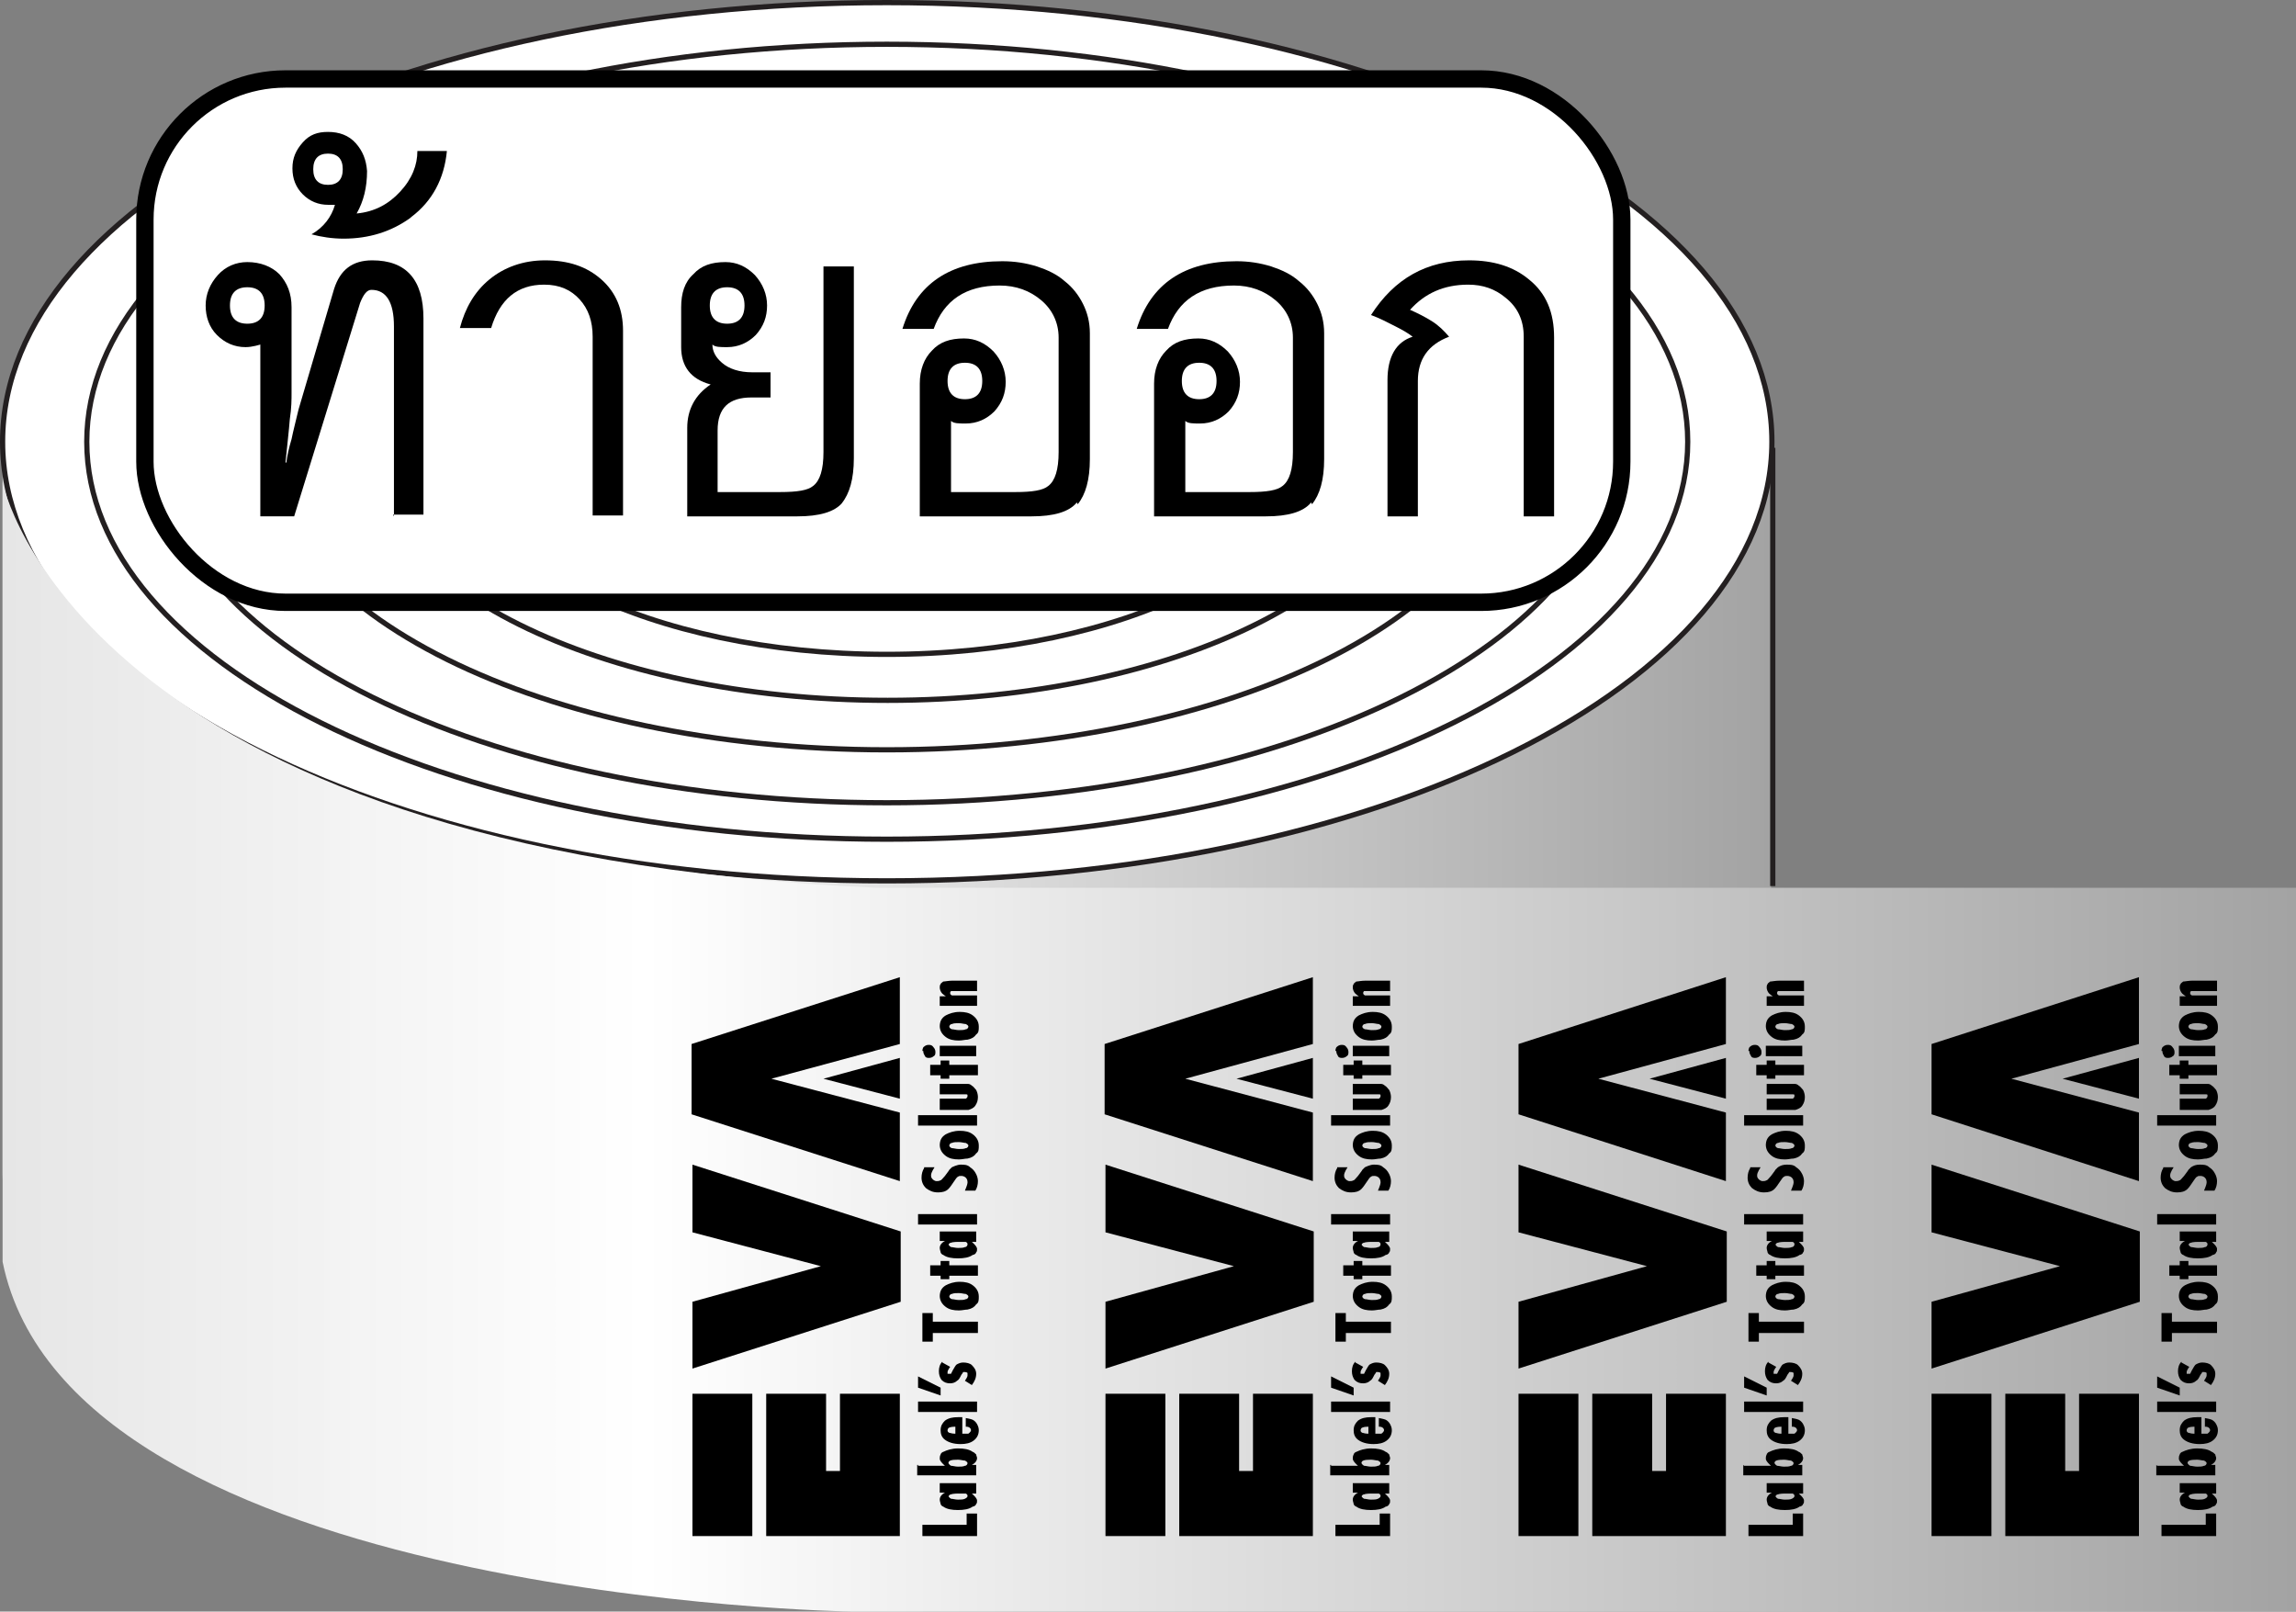 <?xml version="1.0" encoding="UTF-8"?>
<svg id="Layer_1" data-name="Layer 1" xmlns="http://www.w3.org/2000/svg" xmlns:xlink="http://www.w3.org/1999/xlink" viewBox="0 0 26.46 18.57">
  <rect x="0" y="0" width="26.46" height="18.57" fill="#808080" stroke="none"/>
  <defs>
    <style>
      .cls-1 {
        fill: url(#linear-gradient);
      }

      .cls-2 {
        stroke: #000;
        stroke-miterlimit: 10;
        stroke-width: .2px;
      }

      .cls-2, .cls-3 {
        fill: #fff;
      }

      .cls-4 {
        fill: none;
      }

      .cls-4, .cls-3 {
        stroke: #231f20;
        stroke-width: .06px;
      }

      .cls-5 {
        fill: url(#linear-gradient-3);
      }

      .cls-6 {
        fill: url(#linear-gradient-2);
      }
    </style>
    <linearGradient id="linear-gradient" x1=".03" y1="165.51" x2="20.42" y2="165.51" gradientTransform="translate(0 177.46) scale(1 -1)" gradientUnits="userSpaceOnUse">
      <stop offset="0" stop-color="#e6e6e6"/>
      <stop offset=".28" stop-color="#fff"/>
      <stop offset="1" stop-color="#a3a3a3"/>
    </linearGradient>
    <linearGradient id="linear-gradient-2" x1="7.79" y1="172.37" x2="12.66" y2="172.37" gradientTransform="translate(0 177.46) scale(1 -1)" gradientUnits="userSpaceOnUse">
      <stop offset="0" stop-color="#e6e6e6"/>
      <stop offset=".28" stop-color="#fff"/>
      <stop offset="1" stop-color="#000"/>
    </linearGradient>
    <linearGradient id="linear-gradient-3" x1=".03" y1="165.39" x2="26.46" y2="165.39" xlink:href="#linear-gradient"/>
  </defs>
  <g>
    <path class="cls-1" d="m20.42,5.34H.03v8.18H.03c.02,2.78,4.58,5.04,10.19,5.04s10.17-2.25,10.19-5.04h0V5.34h.01Z"/>
    <path class="cls-3" d="m20.42,5.09c0,2.79-4.56,5.06-10.2,5.06S.03,7.88.03,5.09,4.59.03,10.22.03s10.2,2.26,10.2,5.06Z"/>
    <path class="cls-6" d="m12.66,5.09c0,.67-1.09,1.21-2.44,1.21s-2.44-.54-2.44-1.21,1.09-1.21,2.44-1.21,2.44.54,2.44,1.21Z"/>
    <path class="cls-4" d="m13.26,5.09c0,.83-1.36,1.51-3.04,1.51s-3.04-.68-3.04-1.51,1.36-1.51,3.04-1.51,3.04.68,3.04,1.51Z"/>
    <path class="cls-4" d="m13.66,5.09c0,.94-1.54,1.71-3.43,1.71s-3.43-.76-3.43-1.71,1.54-1.7,3.43-1.7,3.43.76,3.43,1.7Z"/>
    <path class="cls-4" d="m14.08,5.09c0,1.06-1.73,1.91-3.85,1.91s-3.85-.86-3.85-1.91,1.73-1.91,3.85-1.91,3.85.86,3.85,1.91Z"/>
    <path class="cls-4" d="m15.15,5.09c0,1.35-2.21,2.45-4.93,2.45s-4.93-1.1-4.93-2.45,2.21-2.45,4.93-2.45,4.93,1.1,4.93,2.45Z"/>
    <path class="cls-4" d="m16.23,5.09c0,1.64-2.69,2.98-6,2.98s-6-1.33-6-2.98,2.69-2.98,6-2.98,6,1.33,6,2.98Z"/>
    <path class="cls-4" d="m17.38,5.09c0,1.96-3.2,3.55-7.16,3.55s-7.16-1.59-7.16-3.55,3.2-3.55,7.16-3.55,7.16,1.59,7.16,3.55Z"/>
    <path class="cls-4" d="m18.61,5.09c0,2.3-3.76,4.16-8.39,4.16S1.83,7.39,1.83,5.09,5.59.93,10.22.93s8.39,1.86,8.39,4.16Z"/>
    <path class="cls-4" d="m19.45,5.09c0,2.53-4.13,4.58-9.23,4.58S1,7.62,1,5.09,5.13.51,10.22.51s9.23,2.05,9.23,4.58Z"/>
    <line class="cls-4" x1="20.43" y1="5.16" x2="20.43" y2="10.21"/>
    <path class="cls-5" d="m26.46,10.23v8.34H9.81S.82,18.43.03,14.54V5.56s.86,4.26,10.08,4.67h16.35"/>
  </g>
  <g>
    <polyline points="10.37 11.26 7.97 12.03 7.97 12.84 10.37 13.61 10.37 12.82 8.89 12.43 10.37 12.03 10.37 11.26"/>
    <polyline points="7.98 15.77 10.38 15 10.38 14.19 7.98 13.42 7.98 14.2 9.46 14.59 7.98 15 7.98 15.77"/>
    <g>
      <path d="m10.63,17.7v-.13h.51v-.13h.12v.26s-.63,0-.63,0Z"/>
      <path d="m10.83,17.21v-.12h.42v.12h-.05s.06.05.06.08c0,.02,0,.03-.01.04,0,.01-.02.03-.04.03-.04.03-.1.04-.17.04s-.13-.01-.17-.04c-.01,0-.03-.02-.03-.03s-.01-.03-.01-.05c0-.03.02-.06.06-.08h-.06Zm.1.03s.01.02.03.03c.02,0,.05.01.08.01s.06,0,.08-.01.03-.02.03-.03,0-.02-.02-.03h-.09s-.06,0-.08.01c-.02,0-.03.02-.03.03h0Z"/>
      <path d="m10.58,16.89h.31s-.06-.05-.06-.08c0-.02,0-.03.01-.05,0-.01.02-.03.03-.03.04-.02.1-.04.17-.04s.13.01.17.04c.01,0,.03.02.04.03,0,.01.01.03.01.04,0,.03-.02.06-.06.08h.05v.12h-.68v-.12h.01Zm.35-.03s.01.02.03.03c.02,0,.05.01.08.01s.06,0,.08-.01c.02,0,.03-.02.03-.03s-.01-.02-.03-.03c-.02,0-.05-.01-.08-.01-.08,0-.11.01-.11.04Z"/>
      <path d="m11.13,16.44v-.1s.06.01.08.02c.02.01.04.03.05.05.01.02.02.04.02.07,0,.05-.02.09-.06.12s-.09.04-.15.04c-.08,0-.14-.02-.18-.05-.04-.03-.05-.07-.05-.11,0-.05.02-.08.05-.11.04-.03.09-.04.15-.04h.05v.19h.07s.03-.02.03-.04-.02-.04-.05-.04h0Zm-.12,0h-.01s-.04,0-.06.01c-.01,0-.02.02-.02.03s0,.02.02.03c.01,0,.03.01.06.01h.01v-.09h0Z"/>
      <path d="m10.58,16.27v-.12h.68v.12h-.68Z"/>
      <path d="m10.58,15.99v-.13l.26.13v.09l-.26-.09Z"/>
      <path d="m10.86,15.7l.09.05s-.03.04-.03.06v.02h.04s.01-.02.02-.04c.02-.03.03-.06.05-.07.02-.01.04-.02.07-.02.04,0,.08.01.1.03.03.03.05.06.05.1,0,.05-.02.09-.05.13l-.08-.05s.03-.04.03-.06v-.03s-.01-.01-.03-.01h-.02s-.01.02-.02.03c-.02.04-.03.06-.05.07-.02.02-.05.03-.08.03-.04,0-.07-.01-.1-.04-.02-.03-.03-.06-.03-.1s.01-.08.04-.11h0Z"/>
      <path d="m10.63,15.46v-.33h.12v.1h.52v.13h-.52v.1s-.12,0-.12,0Z"/>
      <path d="m10.83,14.94c0-.06.02-.1.07-.13.04-.02.09-.04.16-.04.06,0,.11.01.15.04s.07.07.07.13c0,.04,0,.07-.03.09-.02.03-.05.05-.1.06-.03,0-.06.01-.1.01-.06,0-.11-.01-.15-.04s-.07-.07-.07-.13h0Zm.11,0s0,.02.03.03c.02,0,.05.01.08.01s.06,0,.08-.01c.02,0,.03-.02.03-.03s-.01-.02-.03-.03c-.02,0-.05-.01-.08-.01s-.06,0-.08.01c-.02,0-.03.02-.03.03Z"/>
      <path d="m10.72,14.7v-.12h.12v-.05h.1v.05h.33v.12h-.33v.04h-.1v-.04h-.12Z"/>
      <path d="m10.83,14.31v-.12h.42v.12h-.05s.06.05.06.08c0,.02,0,.03-.01.04,0,.01-.02.03-.04.03-.04.03-.1.04-.17.04s-.13-.01-.17-.04c-.01,0-.03-.02-.03-.03s-.01-.03-.01-.05c0-.03.02-.06.06-.08h-.06Zm.1.03s.01.02.03.03c.02,0,.05.01.08.01s.06,0,.08-.01c.02,0,.03-.02.03-.03s0-.02-.02-.03h-.09s-.06,0-.08.01c-.02,0-.03.02-.03.03h0Z"/>
      <path d="m10.58,14.11v-.12h.68v.12h-.68Z"/>
      <path d="m10.65,13.45h.12s-.04.06-.04.09c0,.02,0,.03.02.05.01.01.03.02.04.02.02,0,.03,0,.05-.01.01,0,.03-.03.05-.05.02-.03.04-.05.05-.07l.03-.03s.06-.03.1-.03.08,0,.11.03c.03.02.05.04.07.08.01.02.02.05.02.08,0,.04-.01.08-.03.11h-.12s.03-.07.03-.09,0-.04-.02-.06c-.01-.01-.03-.02-.05-.02s-.03,0-.04.01c-.01,0-.03.03-.05.06-.02.03-.04.06-.06.08-.03.03-.07.04-.12.04-.06,0-.1-.02-.14-.05-.03-.03-.05-.07-.05-.12,0-.04.01-.08.03-.11h0Z"/>
      <path d="m10.83,13.2c0-.06.02-.1.07-.13.04-.02.09-.04.16-.04.06,0,.11.01.15.04s.07.07.07.13c0,.04,0,.07-.03.09-.02.03-.05.05-.1.06-.03,0-.06.01-.1.01-.06,0-.11-.01-.15-.04s-.07-.07-.07-.13h0Zm.11,0s0,.02.03.03c.02,0,.05.01.08.01s.06,0,.08-.01c.02,0,.03-.02.03-.03s-.01-.02-.03-.03c-.02,0-.05-.01-.08-.01s-.06,0-.08.01c-.02,0-.03.02-.03.03Z"/>
      <path d="m10.58,12.97v-.12h.68v.12h-.68Z"/>
      <path d="m10.83,12.78v-.12h.3s.02-.01.02-.03,0-.02-.02-.02h-.3v-.12h.33s.02,0,.04.02c.02.01.03.03.05.05.01.02.02.05.02.08,0,.04-.01.07-.03.1-.02.03-.05.04-.08.05h-.33Z"/>
      <path d="m10.72,12.39v-.12h.12v-.05h.1v.05h.33v.12h-.33v.04h-.1v-.04h-.12Z"/>
      <path d="m10.63,12.11s0-.04.02-.05c.01-.01.03-.02.05-.02s.04,0,.06.03c.01.01.02.03.02.05s0,.04-.02.05c-.01.01-.03.02-.05.02s-.04,0-.05-.02-.02-.03-.02-.06h-.01Zm.2.06v-.12h.42v.12h-.42Z"/>
      <path d="m10.83,11.83c0-.06.02-.1.07-.13.04-.02.09-.04.16-.04.06,0,.11.01.15.04s.07.07.07.13c0,.04,0,.07-.03.09-.02.03-.05.05-.1.06-.03,0-.06.01-.1.01-.06,0-.11-.01-.15-.04s-.07-.07-.07-.13h0Zm.11,0s0,.02.03.03c.02,0,.05.01.08.01s.06,0,.08-.01c.02,0,.03-.02.03-.03s-.01-.02-.03-.03c-.02,0-.05-.01-.08-.01s-.06,0-.08.01c-.02,0-.03.02-.03.03Z"/>
      <path d="m10.83,11.6v-.12h.07s-.03-.02-.04-.03c-.02-.02-.03-.05-.03-.07,0-.01,0-.03.01-.04,0-.01.02-.02.03-.03.02,0,.06-.01.11-.01h.28v.12h-.3s-.01.01-.01.02,0,.02.02.03h.29v.12h-.43Z"/>
    </g>
    <polygon points="10.37 12.66 10.37 12.19 9.49 12.43 10.37 12.66"/>
    <path d="m7.98,17.7h.69v-1.64h-.69v1.64Zm1.7,0h.69v-1.64h-.69v.89h-.16v-.89h-.69v1.64h.85Z"/>
  </g>
  <g>
    <polyline points="15.13 11.26 12.73 12.03 12.73 12.84 15.13 13.61 15.13 12.82 13.66 12.43 15.13 12.03 15.13 11.26"/>
    <polyline points="12.74 15.77 15.14 15 15.14 14.19 12.74 13.42 12.74 14.2 14.22 14.59 12.74 15 12.74 15.77"/>
    <g>
      <path d="m15.39,17.7v-.13h.51v-.13h.12v.26s-.63,0-.63,0Z"/>
      <path d="m15.59,17.21v-.12h.42v.12h-.05s.06.05.06.08c0,.02,0,.03-.01.04,0,.01-.02.03-.04.03-.04.03-.1.04-.17.04s-.13-.01-.17-.04c-.01,0-.03-.02-.03-.03s-.01-.03-.01-.05c0-.03.02-.06.06-.08h-.06Zm.1.03s.01.02.03.03c.02,0,.05.01.08.01s.06,0,.08-.01.03-.02.03-.03,0-.02-.02-.03h-.09s-.06,0-.08.01c-.02,0-.03.02-.03.03h0Z"/>
      <path d="m15.34,16.89h.31s-.06-.05-.06-.08c0-.02,0-.03.01-.05,0-.01.02-.03.03-.03.04-.02.1-.04.17-.04s.13.01.17.04c.01,0,.03.02.04.03,0,.01.01.03.01.04,0,.03-.02.06-.06.08h.05v.12h-.68v-.12h.01Zm.35-.03s.01.02.03.03c.02,0,.05.01.08.01s.06,0,.08-.01c.02,0,.03-.02.03-.03s-.01-.02-.03-.03c-.02,0-.05-.01-.08-.01-.08,0-.11.01-.11.04Z"/>
      <path d="m15.89,16.44v-.1s.06.01.08.02c.02.01.04.03.05.05.01.02.02.04.02.07,0,.05-.02.09-.06.12s-.09.04-.15.04c-.08,0-.14-.02-.18-.05-.04-.03-.05-.07-.05-.11,0-.05.02-.08.05-.11.04-.03.09-.04.15-.04h.05v.19h.07s.03-.02.03-.04-.02-.04-.05-.04h0Zm-.12,0h-.01s-.04,0-.06.01c-.01,0-.02.02-.02.03s0,.02.02.03c.01,0,.03.01.06.01h.01v-.09h0Z"/>
      <path d="m15.34,16.27v-.12h.68v.12h-.68Z"/>
      <path d="m15.34,15.99v-.13l.26.13v.09l-.26-.09Z"/>
      <path d="m15.62,15.7l.09.05s-.03.04-.03.06v.02h.04s.01-.02.02-.04c.02-.03.03-.06.05-.07.02-.01.04-.02.07-.02.04,0,.08.01.1.03.03.03.05.06.05.1,0,.05-.02.09-.05.13l-.08-.05s.03-.04.03-.06v-.03s-.01-.01-.03-.01h-.02s-.01.02-.02.03c-.02.04-.03.06-.05.07-.02.02-.05.03-.08.03-.04,0-.07-.01-.1-.04-.02-.03-.03-.06-.03-.1s.01-.08.04-.11h0Z"/>
      <path d="m15.39,15.46v-.33h.12v.1h.52v.13h-.52v.1s-.12,0-.12,0Z"/>
      <path d="m15.59,14.94c0-.06.02-.1.07-.13.04-.02.09-.04.16-.04.06,0,.11.01.15.04.04.03.07.07.07.13,0,.04,0,.07-.03.09-.02.03-.05.05-.1.06-.03,0-.06.01-.1.01-.06,0-.11-.01-.15-.04s-.07-.07-.07-.13h0Zm.11,0s0,.02.03.03c.02,0,.05.01.08.01s.06,0,.08-.01c.02,0,.03-.02.03-.03s-.01-.02-.03-.03c-.02,0-.05-.01-.08-.01s-.06,0-.08.01c-.02,0-.03.02-.03.03Z"/>
      <path d="m15.48,14.7v-.12h.12v-.05h.1v.05h.33v.12h-.33v.04h-.1v-.04h-.12Z"/>
      <path d="m15.59,14.31v-.12h.42v.12h-.05s.06.05.06.08c0,.02,0,.03-.01.04,0,.01-.02.03-.04.03-.04.03-.1.04-.17.04s-.13-.01-.17-.04c-.01,0-.03-.02-.03-.03s-.01-.03-.01-.05c0-.03.02-.06.06-.08h-.06Zm.1.03s.01.02.03.03c.02,0,.05.01.08.01s.06,0,.08-.01c.02,0,.03-.02.03-.03s0-.02-.02-.03h-.09s-.06,0-.08.01c-.02,0-.03.02-.03.03h0Z"/>
      <path d="m15.34,14.11v-.12h.68v.12h-.68Z"/>
      <path d="m15.41,13.45h.12s-.04.06-.04.09c0,.02,0,.03.02.05.01.01.03.02.04.02.02,0,.03,0,.05-.01.01,0,.03-.03.05-.05.02-.03.04-.05.05-.07l.03-.03s.06-.03.1-.03.08,0,.11.03c.03.02.05.04.07.08.01.02.02.05.02.08,0,.04-.01.08-.03.11h-.12s.03-.07.03-.09,0-.04-.02-.06c-.01-.01-.03-.02-.05-.02s-.03,0-.04.01c-.01,0-.03.03-.05.06-.02.03-.04.06-.06.08-.03.03-.07.04-.12.04-.06,0-.1-.02-.14-.05-.03-.03-.05-.07-.05-.12,0-.04.01-.08.03-.11h0Z"/>
      <path d="m15.59,13.2c0-.06.02-.1.07-.13.04-.02.09-.04.16-.04.06,0,.11.01.15.04.04.03.07.07.07.13,0,.04,0,.07-.03.09-.02.03-.05.05-.1.06-.03,0-.06.01-.1.01-.06,0-.11-.01-.15-.04s-.07-.07-.07-.13h0Zm.11,0s0,.02.03.03c.02,0,.05.01.08.01s.06,0,.08-.01c.02,0,.03-.02.03-.03s-.01-.02-.03-.03c-.02,0-.05-.01-.08-.01s-.06,0-.08.01c-.02,0-.03.02-.03.03Z"/>
      <path d="m15.34,12.97v-.12h.68v.12h-.68Z"/>
      <path d="m15.59,12.78v-.12h.3s.02-.01.02-.03,0-.02-.02-.02h-.3v-.12h.33s.02,0,.04.02c.02.01.03.03.05.05.01.02.02.05.02.08,0,.04-.01.07-.03.1-.02.03-.05.04-.08.05h-.33Z"/>
      <path d="m15.48,12.39v-.12h.12v-.05h.1v.05h.33v.12h-.33v.04h-.1v-.04h-.12Z"/>
      <path d="m15.39,12.11s0-.04.02-.05c.01-.01.03-.02.05-.02s.04,0,.06.03c.01.01.02.03.02.05s0,.04-.02.05c-.01.01-.03.02-.05.02s-.04,0-.05-.02-.02-.03-.02-.06h-.01Zm.2.06v-.12h.42v.12h-.42Z"/>
      <path d="m15.59,11.83c0-.06.02-.1.07-.13.04-.02.09-.04.16-.04.06,0,.11.01.15.04.04.03.07.07.07.13,0,.04,0,.07-.03.09-.02.03-.05.05-.1.06-.03,0-.06.01-.1.01-.06,0-.11-.01-.15-.04s-.07-.07-.07-.13h0Zm.11,0s0,.02.03.03c.02,0,.05.01.08.01s.06,0,.08-.01c.02,0,.03-.02.03-.03s-.01-.02-.03-.03c-.02,0-.05-.01-.08-.01s-.06,0-.08.01c-.02,0-.03.02-.03.03Z"/>
      <path d="m15.59,11.6v-.12h.07s-.03-.02-.04-.03c-.02-.02-.03-.05-.03-.07,0-.01,0-.03.01-.04,0-.01.02-.02.03-.03.02,0,.06-.01.11-.01h.28v.12h-.3s-.01.01-.01.02,0,.02.02.03h.29v.12h-.43Z"/>
    </g>
    <polygon points="15.13 12.66 15.13 12.19 14.25 12.43 15.13 12.66"/>
    <path d="m12.74,17.7h.69v-1.64h-.69v1.64Zm1.7,0h.69v-1.64h-.69v.89h-.16v-.89h-.69v1.64h.85Z"/>
  </g>
  <g>
    <polyline points="19.89 11.26 17.5 12.03 17.5 12.84 19.89 13.61 19.89 12.82 18.42 12.43 19.89 12.03 19.89 11.26"/>
    <polyline points="17.5 15.77 19.9 15 19.9 14.19 17.5 13.42 17.5 14.2 18.98 14.59 17.5 15 17.5 15.77"/>
    <g>
      <path d="m20.15,17.7v-.13h.51v-.13h.12v.26s-.63,0-.63,0Z"/>
      <path d="m20.36,17.21v-.12h.42v.12h-.05s.06.05.06.08c0,.02,0,.03-.01.04,0,.01-.02.03-.04.03-.04.03-.1.04-.17.04s-.13-.01-.17-.04c-.01,0-.03-.02-.03-.03s-.01-.03-.01-.05c0-.03.02-.06.06-.08h-.06Zm.1.03s.01.02.03.03c.02,0,.05.01.08.01s.06,0,.08-.01.03-.02.03-.03,0-.02-.02-.03h-.09s-.06,0-.08.01c-.02,0-.03.02-.03.03h0Z"/>
      <path d="m20.1,16.89h.31s-.06-.05-.06-.08c0-.02,0-.03.01-.05,0-.01.02-.03.03-.03.04-.02.1-.04.17-.04s.13.01.17.04c.01,0,.03.02.04.03,0,.01.01.03.01.04,0,.03-.02.06-.06.08h.05v.12h-.68v-.12h0Zm.35-.03s.01.02.03.03c.02,0,.05.01.08.01s.06,0,.08-.01c.02,0,.03-.02.03-.03s-.01-.02-.03-.03c-.02,0-.05-.01-.08-.01-.08,0-.11.01-.11.04Z"/>
      <path d="m20.65,16.44v-.1s.06.01.08.02.04.03.05.05c.01.02.02.04.02.07,0,.05-.02.09-.06.12-.04.03-.09.04-.15.04-.08,0-.14-.02-.18-.05-.04-.03-.05-.07-.05-.11,0-.05.02-.08.05-.11.04-.03.09-.04.15-.04h.05v.19h.07s.03-.02.03-.04-.02-.04-.05-.04h-.01Zm-.12,0h-.01s-.04,0-.06.01c-.01,0-.02.02-.02.03s0,.02.02.03c.01,0,.03.01.06.01h.01v-.09h0Z"/>
      <path d="m20.1,16.27v-.12h.68v.12h-.68Z"/>
      <path d="m20.1,15.99v-.13l.26.13v.09l-.26-.09Z"/>
      <path d="m20.38,15.7l.09.05s-.03.04-.03.06v.02h.04s.01-.02.02-.04c.02-.03.03-.06.05-.07s.04-.02.07-.02c.04,0,.08.01.1.03.03.03.05.06.05.1,0,.05-.02.09-.05.13l-.08-.05s.03-.04.03-.06v-.03s-.01-.01-.03-.01h-.02s-.01.02-.02.03c-.02.04-.03.06-.05.07-.02.02-.05.03-.08.03-.04,0-.07-.01-.1-.04-.02-.03-.03-.06-.03-.1s.01-.08.04-.11h0Z"/>
      <path d="m20.15,15.46v-.33h.12v.1h.52v.13h-.52v.1s-.12,0-.12,0Z"/>
      <path d="m20.35,14.94c0-.06.02-.1.07-.13.04-.02.09-.04.16-.04.06,0,.11.01.15.04.04.03.07.07.07.13,0,.04,0,.07-.03.09-.02.03-.05.05-.1.06-.03,0-.06.01-.1.01-.06,0-.11-.01-.15-.04-.04-.03-.07-.07-.07-.13h0Zm.11,0s0,.02.03.03c.02,0,.05.01.08.01s.06,0,.08-.01c.02,0,.03-.02.03-.03s-.01-.02-.03-.03c-.02,0-.05-.01-.08-.01s-.06,0-.08.01c-.02,0-.03.02-.03.03Z"/>
      <path d="m20.24,14.7v-.12h.12v-.05h.1v.05h.33v.12h-.33v.04h-.1v-.04h-.12Z"/>
      <path d="m20.36,14.31v-.12h.42v.12h-.05s.06.05.06.08c0,.02,0,.03-.01.04,0,.01-.02.03-.04.03-.04.03-.1.04-.17.04s-.13-.01-.17-.04c-.01,0-.03-.02-.03-.03s-.01-.03-.01-.05c0-.03.02-.06.06-.08h-.06Zm.1.03s.01.02.03.03c.02,0,.05.01.08.01s.06,0,.08-.01c.02,0,.03-.02.03-.03s0-.02-.02-.03h-.09s-.06,0-.08.01c-.02,0-.03.02-.03.03h0Z"/>
      <path d="m20.1,14.11v-.12h.68v.12h-.68Z"/>
      <path d="m20.17,13.45h.12s-.04.06-.04.09c0,.02,0,.03.02.05.01.01.03.02.04.02.02,0,.03,0,.05-.01.01,0,.03-.03.05-.05.02-.03.04-.05.05-.07.01-.01.02-.02.03-.03.03-.02.06-.03.1-.03s.08,0,.11.03c.03.02.05.04.07.08.01.02.02.05.02.08,0,.04-.01.08-.03.11h-.12s.03-.07.03-.09,0-.04-.02-.06c-.01-.01-.03-.02-.05-.02s-.03,0-.04.01c-.01,0-.03.03-.05.06-.02.03-.04.06-.06.08-.03.03-.07.04-.12.04-.06,0-.1-.02-.14-.05-.03-.03-.05-.07-.05-.12,0-.04.01-.08.03-.11h0Z"/>
      <path d="m20.35,13.2c0-.06.02-.1.07-.13.04-.02.09-.04.16-.04.06,0,.11.01.15.04.04.03.07.07.07.13,0,.04,0,.07-.03.09-.02.03-.05.05-.1.06-.03,0-.06.01-.1.01-.06,0-.11-.01-.15-.04-.04-.03-.07-.07-.07-.13h0Zm.11,0s0,.02.03.03c.02,0,.05.01.08.01s.06,0,.08-.01c.02,0,.03-.02.03-.03s-.01-.02-.03-.03c-.02,0-.05-.01-.08-.01s-.06,0-.08.01c-.02,0-.03.02-.03.03Z"/>
      <path d="m20.1,12.97v-.12h.68v.12h-.68Z"/>
      <path d="m20.36,12.78v-.12h.3s.02-.01.02-.03,0-.02-.02-.02h-.3v-.12h.33s.02,0,.04.02c.02.01.03.03.05.05.01.02.02.05.02.08,0,.04-.01.07-.03.1-.02.03-.05.04-.08.05h-.33Z"/>
      <path d="m20.24,12.39v-.12h.12v-.05h.1v.05h.33v.12h-.33v.04h-.1v-.04h-.12Z"/>
      <path d="m20.15,12.11s0-.04.02-.05c.01-.01.03-.02.05-.02s.04,0,.06.03c.01.01.02.03.02.05s0,.04-.02.05c-.01.01-.03.02-.05.02s-.04,0-.05-.02c-.01-.02-.02-.03-.02-.06h-.01Zm.2.06v-.12h.42v.12h-.42Z"/>
      <path d="m20.35,11.83c0-.06.02-.1.07-.13.04-.02.09-.04.16-.04.06,0,.11.01.15.04.04.03.07.07.07.13,0,.04,0,.07-.03.09-.02.03-.05.05-.1.06-.03,0-.06.01-.1.01-.06,0-.11-.01-.15-.04-.04-.03-.07-.07-.07-.13h0Zm.11,0s0,.02.03.03c.02,0,.05.01.08.01s.06,0,.08-.01c.02,0,.03-.02.03-.03s-.01-.02-.03-.03c-.02,0-.05-.01-.08-.01s-.06,0-.08.01c-.02,0-.03.02-.03.03Z"/>
      <path d="m20.36,11.6v-.12h.07s-.03-.02-.04-.03c-.02-.02-.03-.05-.03-.07,0-.01,0-.03.01-.04,0-.01.02-.02.03-.03.02,0,.06-.01.11-.01h.28v.12h-.3s-.01.01-.01.02,0,.02.02.03h.29v.12h-.43Z"/>
    </g>
    <polygon points="19.89 12.66 19.89 12.19 19.01 12.43 19.89 12.66"/>
    <path d="m17.5,17.7h.69v-1.64h-.69v1.64Zm1.7,0h.69v-1.64h-.69v.89h-.16v-.89h-.69v1.64h.85Z"/>
  </g>
  <g>
    <polyline points="24.65 11.26 22.26 12.03 22.26 12.84 24.65 13.61 24.65 12.82 23.18 12.43 24.65 12.03 24.65 11.26"/>
    <polyline points="22.26 15.77 24.66 15 24.66 14.19 22.26 13.42 22.26 14.2 23.74 14.59 22.26 15 22.26 15.77"/>
    <g>
      <path d="m24.91,17.7v-.13h.51v-.13h.12v.26s-.63,0-.63,0Z"/>
      <path d="m25.12,17.21v-.12h.42v.12h-.05s.06.05.06.08c0,.02,0,.03-.01.04,0,.01-.02.03-.04.03-.04.03-.1.04-.17.04s-.13-.01-.17-.04c-.01,0-.03-.02-.03-.03s-.01-.03-.01-.05c0-.03.02-.06.06-.08h-.06Zm.1.03s.01.02.03.03c.02,0,.05.01.08.01s.06,0,.08-.01.03-.02.03-.03,0-.02-.02-.03h-.09s-.06,0-.08.01c-.02,0-.03.02-.03.03h0Z"/>
      <path d="m24.86,16.89h.31s-.06-.05-.06-.08c0-.02,0-.03.01-.05,0-.01.02-.03.03-.03.04-.02.1-.04.17-.04s.13.01.17.04c.01,0,.03.02.04.03,0,.01.01.03.01.04,0,.03-.02.06-.06.08h.05v.12h-.68v-.12h0Zm.35-.03s.01.02.03.03c.02,0,.05.01.08.01s.06,0,.08-.01c.02,0,.03-.02.03-.03s-.01-.02-.03-.03c-.02,0-.05-.01-.08-.01-.08,0-.11.01-.11.04Z"/>
      <path d="m25.41,16.44v-.1s.06.01.08.02.04.03.05.05c.01.02.02.04.02.07,0,.05-.02.09-.06.12-.04.03-.09.04-.15.04-.08,0-.14-.02-.18-.05-.04-.03-.05-.07-.05-.11,0-.05.02-.08.05-.11.04-.03.09-.04.15-.04h.05v.19h.07s.03-.02.03-.04-.02-.04-.05-.04h-.01Zm-.12,0h-.01s-.04,0-.06.01c-.01,0-.02.02-.02.03s0,.02.02.03c.01,0,.03.01.06.01h.01v-.09h0Z"/>
      <path d="m24.86,16.27v-.12h.68v.12h-.68Z"/>
      <path d="m24.86,15.99v-.13l.26.13v.09l-.26-.09Z"/>
      <path d="m25.14,15.7l.09.05s-.03.04-.03.06v.02h.04s.01-.02.02-.04c.02-.03.03-.06.05-.07s.04-.02.07-.02c.04,0,.08.01.1.03.03.03.05.06.05.1,0,.05-.02.09-.05.13l-.08-.05s.03-.04.03-.06v-.03s-.01-.01-.03-.01h-.02s-.01.02-.02.03c-.02.04-.03.06-.05.07-.02.02-.05.03-.08.03-.04,0-.07-.01-.1-.04-.02-.03-.03-.06-.03-.1s.01-.08.04-.11h0Z"/>
      <path d="m24.91,15.46v-.33h.12v.1h.52v.13h-.52v.1s-.12,0-.12,0Z"/>
      <path d="m25.11,14.94c0-.06.02-.1.07-.13.04-.02.09-.04.16-.04.06,0,.11.01.15.04.04.03.07.07.07.13,0,.04,0,.07-.03.09-.02.03-.05.05-.1.06-.03,0-.06.01-.1.01-.06,0-.11-.01-.15-.04-.04-.03-.07-.07-.07-.13h0Zm.11,0s0,.02.03.03c.02,0,.05.01.08.01s.06,0,.08-.01c.02,0,.03-.02.03-.03s-.01-.02-.03-.03c-.02,0-.05-.01-.08-.01s-.06,0-.08.01c-.02,0-.03.02-.03.03Z"/>
      <path d="m25,14.7v-.12h.12v-.05h.1v.05h.33v.12h-.33v.04h-.1v-.04h-.12Z"/>
      <path d="m25.12,14.31v-.12h.42v.12h-.05s.06.05.06.08c0,.02,0,.03-.01.04,0,.01-.02.03-.04.03-.04.03-.1.04-.17.04s-.13-.01-.17-.04c-.01,0-.03-.02-.03-.03s-.01-.03-.01-.05c0-.03.02-.06.06-.08h-.06Zm.1.03s.01.02.03.03c.02,0,.05.01.08.01s.06,0,.08-.01c.02,0,.03-.02.03-.03s0-.02-.02-.03h-.09s-.06,0-.08.01c-.02,0-.03.02-.03.03h0Z"/>
      <path d="m24.86,14.11v-.12h.68v.12h-.68Z"/>
      <path d="m24.93,13.45h.12s-.04.06-.04.09c0,.02,0,.03.02.05.01.01.03.02.04.02.02,0,.03,0,.05-.01.01,0,.03-.03.05-.05.02-.03.04-.05.05-.07.01-.01.02-.02.03-.03.03-.02.06-.03.1-.03s.08,0,.11.03c.03.02.05.04.07.08.01.02.02.05.02.08,0,.04-.01.08-.03.11h-.12s.03-.07.03-.09,0-.04-.02-.06c-.01-.01-.03-.02-.05-.02s-.03,0-.04.01c-.01,0-.03.03-.05.06-.02.03-.04.06-.06.08-.03.03-.07.04-.12.04-.06,0-.1-.02-.14-.05-.03-.03-.05-.07-.05-.12,0-.04.01-.08.03-.11h0Z"/>
      <path d="m25.11,13.2c0-.06.02-.1.07-.13.04-.02.09-.04.16-.04.06,0,.11.01.15.04.04.03.07.07.07.13,0,.04,0,.07-.03.09-.02.03-.05.05-.1.06-.03,0-.06.01-.1.01-.06,0-.11-.01-.15-.04-.04-.03-.07-.07-.07-.13h0Zm.11,0s0,.02.03.03c.02,0,.05.01.08.01s.06,0,.08-.01c.02,0,.03-.02.03-.03s-.01-.02-.03-.03c-.02,0-.05-.01-.08-.01s-.06,0-.08.01c-.02,0-.03.02-.03.03Z"/>
      <path d="m24.86,12.97v-.12h.68v.12h-.68Z"/>
      <path d="m25.12,12.78v-.12h.3s.02-.01.02-.03,0-.02-.02-.02h-.3v-.12h.33s.02,0,.04.02c.02.01.03.03.05.05.01.02.02.05.02.08,0,.04-.01.07-.03.1-.02.03-.05.04-.08.05h-.33Z"/>
      <path d="m25,12.39v-.12h.12v-.05h.1v.05h.33v.12h-.33v.04h-.1v-.04h-.12Z"/>
      <path d="m24.91,12.11s0-.04.02-.05c.01-.01.03-.02.05-.02s.04,0,.06.03c.01.01.02.03.02.05s0,.04-.02.05c-.01.01-.03.02-.05.02s-.04,0-.05-.02c-.01-.02-.02-.03-.02-.06h-.01Zm.2.06v-.12h.42v.12h-.42Z"/>
      <path d="m25.11,11.83c0-.06.02-.1.07-.13.04-.02.09-.04.16-.04.06,0,.11.01.15.04.04.03.07.07.07.13,0,.04,0,.07-.03.09-.02.03-.05.05-.1.06-.03,0-.06.01-.1.01-.06,0-.11-.01-.15-.04-.04-.03-.07-.07-.07-.13h0Zm.11,0s0,.02.03.03c.02,0,.05.01.08.01s.06,0,.08-.01c.02,0,.03-.02.03-.03s-.01-.02-.03-.03c-.02,0-.05-.01-.08-.01s-.06,0-.08.01c-.02,0-.03.02-.03.03Z"/>
      <path d="m25.12,11.6v-.12h.07s-.03-.02-.04-.03c-.02-.02-.03-.05-.03-.07,0-.01,0-.03.01-.04,0-.01.02-.02.03-.03.02,0,.06-.01.11-.01h.28v.12h-.3s-.01.01-.01.02,0,.02.02.03h.29v.12h-.43Z"/>
    </g>
    <polygon points="24.65 12.66 24.65 12.19 23.77 12.43 24.65 12.66"/>
    <path d="m22.26,17.7h.69v-1.64h-.69v1.64Zm1.7,0h.69v-1.64h-.69v.89h-.16v-.89h-.69v1.64h.85Z"/>
  </g>
  <rect class="cls-2" x="1.67" y=".91" width="17.02" height="6.03" rx="1.62" ry="1.62"/>
  <g>
    <path d="m4.54,5.95v-2.19c0-.28-.09-.42-.26-.42-.05,0-.09.05-.13.15l-.76,2.46h-.39v-1.98s-.09.03-.17.03c-.13,0-.24-.05-.33-.14-.09-.09-.13-.21-.13-.34s.05-.25.14-.35c.09-.1.21-.15.34-.15.15,0,.28.05.37.14.09.1.14.22.14.38v.99c0,.07,0,.17-.02.3-.01.13-.03.3-.05.5h.01c.01-.08.03-.17.06-.27.02-.1.05-.21.08-.34l.41-1.39c.07-.22.21-.33.44-.33.39,0,.59.22.59.67v2.26h-.35Zm-1.49-2.43c0-.14-.07-.21-.2-.21s-.2.07-.2.21.07.21.2.21.2-.07.2-.21Z"/>
    <path d="m4.73,2.51c-.22.16-.48.24-.77.24-.13,0-.26-.02-.37-.05.14-.08.23-.2.27-.34-.01,0-.04,0-.08,0-.11,0-.21-.04-.29-.12s-.12-.18-.12-.3.04-.21.12-.3.17-.12.29-.12c.13,0,.24.04.32.13.08.09.12.19.13.32,0,.19-.04.35-.12.49.21-.02.37-.11.5-.25.14-.15.2-.31.2-.47h.34c-.03.32-.17.58-.41.76Zm-.78-.56c0-.12-.06-.18-.17-.18s-.17.06-.17.18.06.18.17.18.17-.06.17-.18Z"/>
    <path d="m6.83,5.95v-2.07c0-.18-.05-.32-.15-.43-.1-.11-.23-.17-.41-.17-.31,0-.51.17-.61.5h-.36c.06-.23.17-.42.34-.56s.39-.22.64-.22c.27,0,.48.07.65.22.17.15.25.35.25.59v2.13h-.35Z"/>
    <path d="m9.71,5.79c-.09.11-.27.16-.52.16h-1.27v-1.02c0-.21.09-.38.27-.5-.23-.06-.34-.21-.34-.43v-.46c0-.16.04-.29.14-.38.09-.1.21-.14.37-.14.13,0,.24.05.34.15.09.1.14.22.14.35s-.04.24-.13.34c-.09.09-.2.14-.33.14-.08,0-.14,0-.17-.03,0,.08.04.15.11.21.08.07.2.11.35.11h.21v.29h-.22c-.26,0-.39.12-.39.38v.71h.72c.2,0,.32-.02.38-.07.08-.06.12-.19.12-.39v-2.14h.35v2.21c0,.24-.05.41-.14.52Zm-1.13-2.27c0-.14-.07-.21-.2-.21s-.2.07-.2.21.07.21.2.21.2-.07.2-.21Z"/>
    <path d="m12.41,5.79c-.09.11-.27.16-.52.16h-1.29v-1.53c0-.16.05-.29.14-.38.09-.1.21-.14.37-.14.13,0,.24.05.34.15.09.1.14.22.14.35s-.04.24-.13.34c-.09.09-.2.14-.33.14-.08,0-.14,0-.17-.03v.82h.74c.2,0,.32-.02.38-.07.08-.06.12-.19.12-.39v-1.32c0-.17-.07-.32-.2-.43s-.29-.17-.48-.17c-.39,0-.64.17-.76.5h-.36c.16-.52.55-.78,1.15-.78.14,0,.27.02.4.06.12.04.23.09.32.17.09.07.16.16.21.26.05.1.08.21.08.34v1.45c0,.24-.05.41-.14.52Zm-1.09-1.4c0-.14-.07-.21-.2-.21s-.2.07-.2.21.07.21.2.21.2-.07.2-.21Z"/>
    <path d="m15.11,5.79c-.09.11-.27.16-.52.16h-1.29v-1.53c0-.16.05-.29.14-.38.09-.1.21-.14.37-.14.13,0,.24.05.34.15.09.1.14.22.14.35s-.04.24-.13.34c-.09.09-.2.14-.33.14-.08,0-.14,0-.17-.03v.82h.74c.2,0,.32-.02.38-.07.08-.06.12-.19.12-.39v-1.32c0-.17-.07-.32-.2-.43s-.29-.17-.48-.17c-.39,0-.64.17-.76.5h-.36c.16-.52.55-.78,1.15-.78.14,0,.27.02.4.06.12.04.23.09.32.17.09.07.16.16.21.26.05.1.08.21.08.34v1.45c0,.24-.05.41-.14.52Zm-1.09-1.4c0-.14-.07-.21-.2-.21s-.2.07-.2.21.07.21.2.21.2-.07.2-.21Z"/>
    <path d="m17.56,5.95v-2.07c0-.19-.07-.34-.21-.45-.12-.1-.26-.15-.43-.15-.28,0-.5.1-.67.29.09.04.17.08.25.13.08.05.14.11.2.18-.24.09-.36.26-.36.51v1.56h-.35v-1.57c0-.27.1-.44.29-.5-.05-.04-.12-.08-.2-.12-.08-.04-.17-.09-.28-.13.27-.42.64-.63,1.13-.63.28,0,.51.07.69.22.2.16.29.38.29.67v2.06h-.35Z"/>
  </g>
</svg>